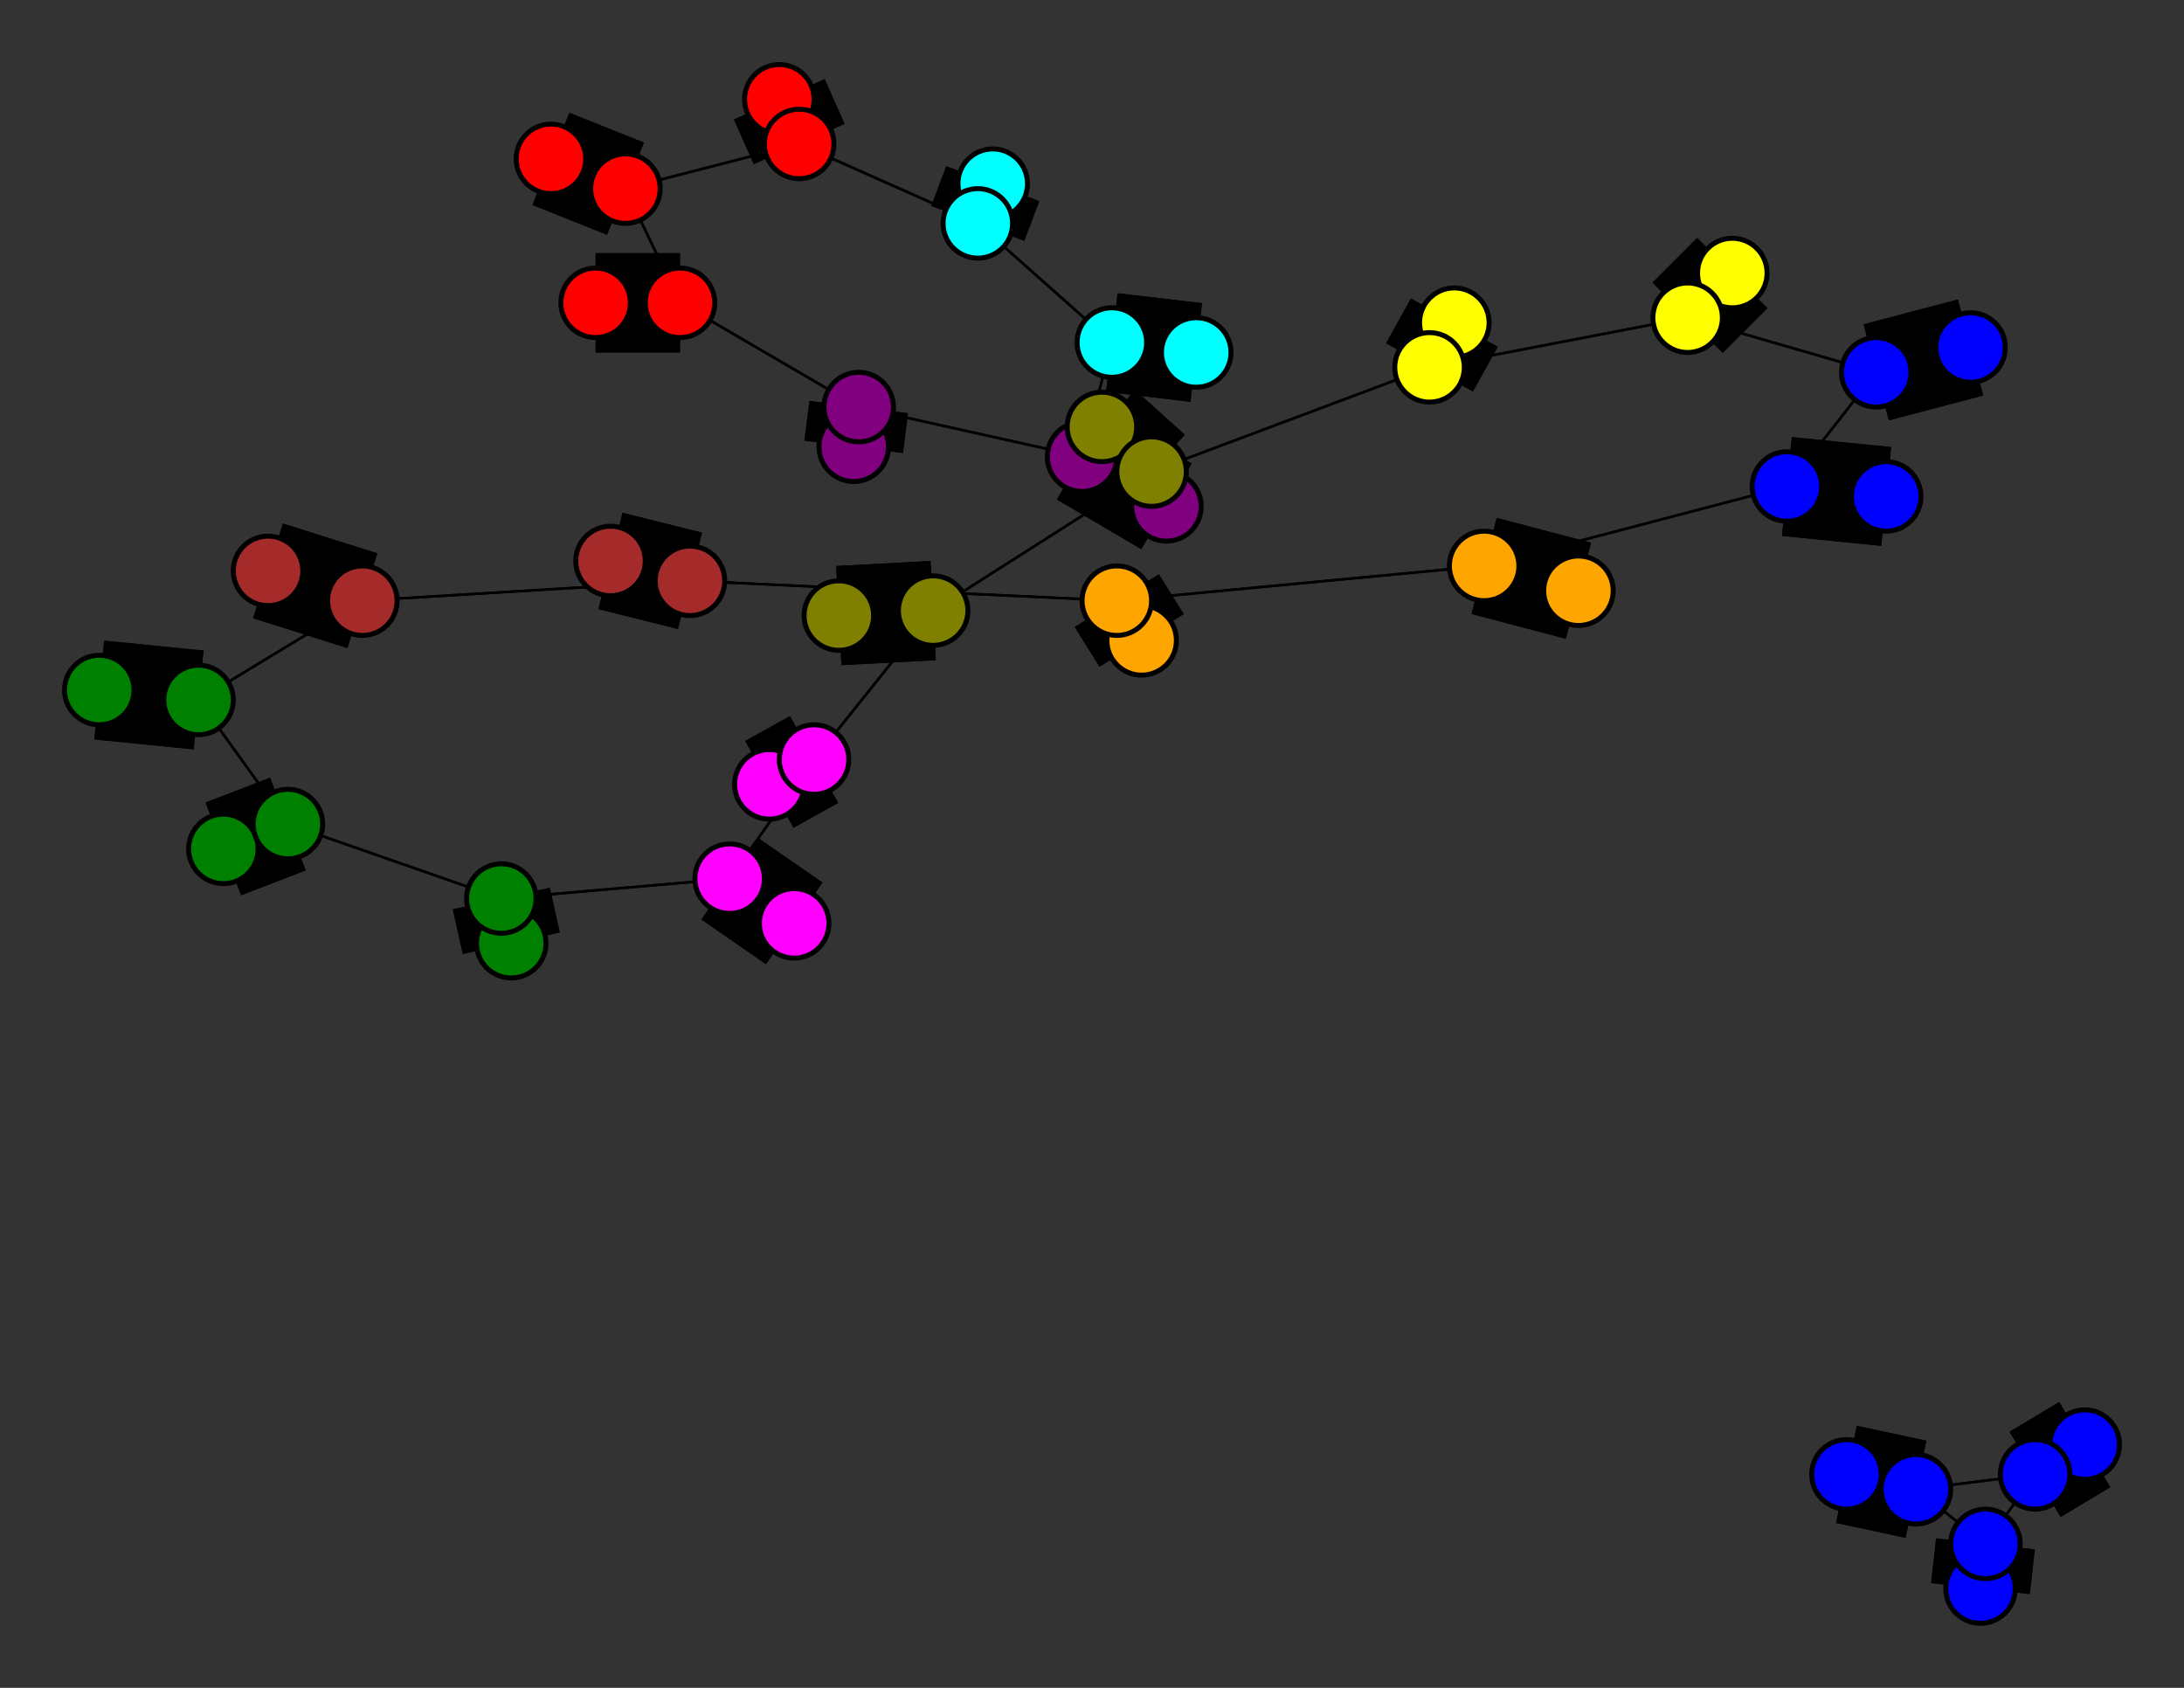 <svg width="440" height="340" xmlns="http://www.w3.org/2000/svg">
<rect width="100%" height="100%" fill="#333333" stroke="none"/>
<path stroke-width="20.0" stroke="black" d="M 318 119 299 114"/>
<path stroke-width="20.0" stroke="black" d="M 222 86 232 95"/>
<path stroke-width="20.0" stroke="black" d="M 147 177 160 186"/>
<path stroke-width="0.5" stroke="black" d="M 147 177 164 153"/>
<path stroke-width="0.5" stroke="black" d="M 147 177 101 181"/>
<path stroke-width="20.0" stroke="black" d="M 160 186 147 177"/>
<path stroke-width="0.5" stroke="black" d="M 164 153 188 123"/>
<path stroke-width="0.5" stroke="black" d="M 164 153 147 177"/>
<path stroke-width="20.0" stroke="black" d="M 164 153 155 158"/>
<path stroke-width="20.0" stroke="black" d="M 155 158 164 153"/>
<path stroke-width="0.5" stroke="black" d="M 161 29 197 45"/>
<path stroke-width="20.0" stroke="black" d="M 161 29 157 20"/>
<path stroke-width="0.5" stroke="black" d="M 161 29 126 38"/>
<path stroke-width="20.0" stroke="black" d="M 157 20 161 29"/>
<path stroke-width="20.0" stroke="black" d="M 400 311 399 320"/>
<path stroke-width="0.5" stroke="black" d="M 400 311 410 297"/>
<path stroke-width="0.5" stroke="black" d="M 400 311 386 300"/>
<path stroke-width="20.0" stroke="black" d="M 399 320 400 311"/>
<path stroke-width="0.5" stroke="black" d="M 101 181 147 177"/>
<path stroke-width="20.0" stroke="black" d="M 101 181 103 190"/>
<path stroke-width="0.5" stroke="black" d="M 101 181 58 166"/>
<path stroke-width="20.0" stroke="black" d="M 103 190 101 181"/>
<path stroke-width="0.5" stroke="black" d="M 232 95 288 74"/>
<path stroke-width="0.5" stroke="black" d="M 58 166 40 141"/>
<path stroke-width="20.0" stroke="black" d="M 232 95 222 86"/>
<path stroke-width="20.0" stroke="black" d="M 169 124 188 123"/>
<path stroke-width="0.5" stroke="black" d="M 40 141 58 166"/>
<path stroke-width="20.0" stroke="black" d="M 20 139 40 141"/>
<path stroke-width="20.0" stroke="black" d="M 378 75 397 70"/>
<path stroke-width="0.5" stroke="black" d="M 378 75 340 64"/>
<path stroke-width="0.5" stroke="black" d="M 378 75 360 98"/>
<path stroke-width="20.0" stroke="black" d="M 397 70 378 75"/>
<path stroke-width="20.0" stroke="black" d="M 139 117 123 113"/>
<path stroke-width="0.5" stroke="black" d="M 139 117 73 121"/>
<path stroke-width="0.5" stroke="black" d="M 139 117 225 121"/>
<path stroke-width="20.0" stroke="black" d="M 123 113 139 117"/>
<path stroke-width="0.5" stroke="black" d="M 73 121 40 141"/>
<path stroke-width="0.5" stroke="black" d="M 73 121 139 117"/>
<path stroke-width="20.0" stroke="black" d="M 73 121 54 115"/>
<path stroke-width="20.0" stroke="black" d="M 54 115 73 121"/>
<path stroke-width="20.0" stroke="black" d="M 197 45 200 37"/>
<path stroke-width="0.5" stroke="black" d="M 197 45 161 29"/>
<path stroke-width="0.5" stroke="black" d="M 197 45 224 69"/>
<path stroke-width="20.0" stroke="black" d="M 200 37 197 45"/>
<path stroke-width="20.0" stroke="black" d="M 188 123 169 124"/>
<path stroke-width="0.5" stroke="black" d="M 188 123 232 95"/>
<path stroke-width="0.5" stroke="black" d="M 188 123 164 153"/>
<path stroke-width="0.5" stroke="black" d="M 232 95 188 123"/>
<path stroke-width="0.5" stroke="black" d="M 58 166 101 181"/>
<path stroke-width="20.0" stroke="black" d="M 58 166 45 171"/>
<path stroke-width="20.0" stroke="black" d="M 45 171 58 166"/>
<path stroke-width="20.0" stroke="black" d="M 386 300 372 297"/>
<path stroke-width="20.0" stroke="black" d="M 372 297 386 300"/>
<path stroke-width="0.5" stroke="black" d="M 360 98 378 75"/>
<path stroke-width="20.0" stroke="black" d="M 360 98 380 100"/>
<path stroke-width="0.5" stroke="black" d="M 360 98 299 114"/>
<path stroke-width="20.0" stroke="black" d="M 380 100 360 98"/>
<path stroke-width="0.5" stroke="black" d="M 173 82 137 61"/>
<path stroke-width="20.0" stroke="black" d="M 173 82 172 90"/>
<path stroke-width="0.5" stroke="black" d="M 173 82 218 92"/>
<path stroke-width="20.0" stroke="black" d="M 172 90 173 82"/>
<path stroke-width="0.5" stroke="black" d="M 218 92 224 69"/>
<path stroke-width="0.5" stroke="black" d="M 218 92 173 82"/>
<path stroke-width="20.0" stroke="black" d="M 218 92 235 102"/>
<path stroke-width="20.0" stroke="black" d="M 235 102 218 92"/>
<path stroke-width="0.5" stroke="black" d="M 225 121 139 117"/>
<path stroke-width="20.0" stroke="black" d="M 225 121 230 129"/>
<path stroke-width="0.5" stroke="black" d="M 225 121 299 114"/>
<path stroke-width="20.0" stroke="black" d="M 230 129 225 121"/>
<path stroke-width="0.5" stroke="black" d="M 299 114 360 98"/>
<path stroke-width="0.5" stroke="black" d="M 299 114 225 121"/>
<path stroke-width="20.0" stroke="black" d="M 299 114 318 119"/>
<path stroke-width="0.5" stroke="black" d="M 386 300 410 297"/>
<path stroke-width="0.5" stroke="black" d="M 386 300 400 311"/>
<path stroke-width="20.0" stroke="black" d="M 420 291 410 297"/>
<path stroke-width="0.5" stroke="black" d="M 410 297 386 300"/>
<path stroke-width="0.5" stroke="black" d="M 340 64 378 75"/>
<path stroke-width="20.0" stroke="black" d="M 340 64 349 55"/>
<path stroke-width="0.5" stroke="black" d="M 340 64 288 74"/>
<path stroke-width="20.0" stroke="black" d="M 349 55 340 64"/>
<path stroke-width="0.5" stroke="black" d="M 288 74 232 95"/>
<path stroke-width="0.5" stroke="black" d="M 288 74 340 64"/>
<path stroke-width="20.0" stroke="black" d="M 288 74 293 65"/>
<path stroke-width="20.0" stroke="black" d="M 293 65 288 74"/>
<path stroke-width="0.5" stroke="black" d="M 224 69 197 45"/>
<path stroke-width="20.0" stroke="black" d="M 224 69 241 71"/>
<path stroke-width="0.5" stroke="black" d="M 40 141 73 121"/>
<path stroke-width="0.5" stroke="black" d="M 224 69 218 92"/>
<path stroke-width="0.5" stroke="black" d="M 126 38 161 29"/>
<path stroke-width="20.0" stroke="black" d="M 126 38 111 32"/>
<path stroke-width="0.5" stroke="black" d="M 126 38 137 61"/>
<path stroke-width="20.0" stroke="black" d="M 111 32 126 38"/>
<path stroke-width="0.5" stroke="black" d="M 137 61 126 38"/>
<path stroke-width="20.0" stroke="black" d="M 137 61 120 61"/>
<path stroke-width="0.5" stroke="black" d="M 137 61 173 82"/>
<path stroke-width="20.0" stroke="black" d="M 120 61 137 61"/>
<path stroke-width="0.5" stroke="black" d="M 410 297 400 311"/>
<path stroke-width="20.0" stroke="black" d="M 410 297 420 291"/>
<path stroke-width="20.0" stroke="black" d="M 241 71 224 69"/>
<path stroke-width="20.0" stroke="black" d="M 40 141 20 139"/>
<circle cx="318" cy="119" r="7.0" style="fill:orange;stroke:black;stroke-width:1.0"/>
<circle cx="299" cy="114" r="7.0" style="fill:orange;stroke:black;stroke-width:1.0"/>
<circle cx="230" cy="129" r="7.0" style="fill:orange;stroke:black;stroke-width:1.0"/>
<circle cx="225" cy="121" r="7.0" style="fill:orange;stroke:black;stroke-width:1.0"/>
<circle cx="235" cy="102" r="7.0" style="fill:purple;stroke:black;stroke-width:1.0"/>
<circle cx="218" cy="92" r="7.0" style="fill:purple;stroke:black;stroke-width:1.0"/>
<circle cx="172" cy="90" r="7.0" style="fill:purple;stroke:black;stroke-width:1.0"/>
<circle cx="173" cy="82" r="7.0" style="fill:purple;stroke:black;stroke-width:1.0"/>
<circle cx="380" cy="100" r="7.0" style="fill:blue;stroke:black;stroke-width:1.0"/>
<circle cx="360" cy="98" r="7.0" style="fill:blue;stroke:black;stroke-width:1.0"/>
<circle cx="372" cy="297" r="7.0" style="fill:blue;stroke:black;stroke-width:1.0"/>
<circle cx="386" cy="300" r="7.0" style="fill:blue;stroke:black;stroke-width:1.0"/>
<circle cx="420" cy="291" r="7.0" style="fill:blue;stroke:black;stroke-width:1.0"/>
<circle cx="410" cy="297" r="7.0" style="fill:blue;stroke:black;stroke-width:1.0"/>
<circle cx="120" cy="61" r="7.0" style="fill:red;stroke:black;stroke-width:1.0"/>
<circle cx="137" cy="61" r="7.0" style="fill:red;stroke:black;stroke-width:1.0"/>
<circle cx="111" cy="32" r="7.0" style="fill:red;stroke:black;stroke-width:1.0"/>
<circle cx="126" cy="38" r="7.0" style="fill:red;stroke:black;stroke-width:1.0"/>
<circle cx="241" cy="71" r="7.0" style="fill:aqua;stroke:black;stroke-width:1.0"/>
<circle cx="224" cy="69" r="7.0" style="fill:aqua;stroke:black;stroke-width:1.0"/>
<circle cx="293" cy="65" r="7.0" style="fill:yellow;stroke:black;stroke-width:1.0"/>
<circle cx="288" cy="74" r="7.0" style="fill:yellow;stroke:black;stroke-width:1.0"/>
<circle cx="349" cy="55" r="7.0" style="fill:yellow;stroke:black;stroke-width:1.0"/>
<circle cx="340" cy="64" r="7.0" style="fill:yellow;stroke:black;stroke-width:1.0"/>
<circle cx="45" cy="171" r="7.0" style="fill:green;stroke:black;stroke-width:1.0"/>
<circle cx="58" cy="166" r="7.0" style="fill:green;stroke:black;stroke-width:1.0"/>
<circle cx="103" cy="190" r="7.0" style="fill:green;stroke:black;stroke-width:1.0"/>
<circle cx="101" cy="181" r="7.0" style="fill:green;stroke:black;stroke-width:1.0"/>
<circle cx="399" cy="320" r="7.0" style="fill:blue;stroke:black;stroke-width:1.0"/>
<circle cx="400" cy="311" r="7.0" style="fill:blue;stroke:black;stroke-width:1.0"/>
<circle cx="157" cy="20" r="7.0" style="fill:red;stroke:black;stroke-width:1.0"/>
<circle cx="161" cy="29" r="7.0" style="fill:red;stroke:black;stroke-width:1.0"/>
<circle cx="155" cy="158" r="7.0" style="fill:fuchsia;stroke:black;stroke-width:1.0"/>
<circle cx="164" cy="153" r="7.0" style="fill:fuchsia;stroke:black;stroke-width:1.0"/>
<circle cx="160" cy="186" r="7.0" style="fill:fuchsia;stroke:black;stroke-width:1.0"/>
<circle cx="147" cy="177" r="7.0" style="fill:fuchsia;stroke:black;stroke-width:1.0"/>
<circle cx="222" cy="86" r="7.0" style="fill:olive;stroke:black;stroke-width:1.0"/>
<circle cx="232" cy="95" r="7.0" style="fill:olive;stroke:black;stroke-width:1.0"/>
<circle cx="169" cy="124" r="7.0" style="fill:olive;stroke:black;stroke-width:1.0"/>
<circle cx="188" cy="123" r="7.0" style="fill:olive;stroke:black;stroke-width:1.0"/>
<circle cx="200" cy="37" r="7.0" style="fill:aqua;stroke:black;stroke-width:1.0"/>
<circle cx="197" cy="45" r="7.0" style="fill:aqua;stroke:black;stroke-width:1.0"/>
<circle cx="54" cy="115" r="7.0" style="fill:brown;stroke:black;stroke-width:1.0"/>
<circle cx="73" cy="121" r="7.0" style="fill:brown;stroke:black;stroke-width:1.0"/>
<circle cx="123" cy="113" r="7.0" style="fill:brown;stroke:black;stroke-width:1.0"/>
<circle cx="139" cy="117" r="7.0" style="fill:brown;stroke:black;stroke-width:1.0"/>
<circle cx="397" cy="70" r="7.0" style="fill:blue;stroke:black;stroke-width:1.0"/>
<circle cx="378" cy="75" r="7.0" style="fill:blue;stroke:black;stroke-width:1.0"/>
<circle cx="20" cy="139" r="7.0" style="fill:green;stroke:black;stroke-width:1.0"/>
<circle cx="40" cy="141" r="7.0" style="fill:green;stroke:black;stroke-width:1.0"/>
</svg>
